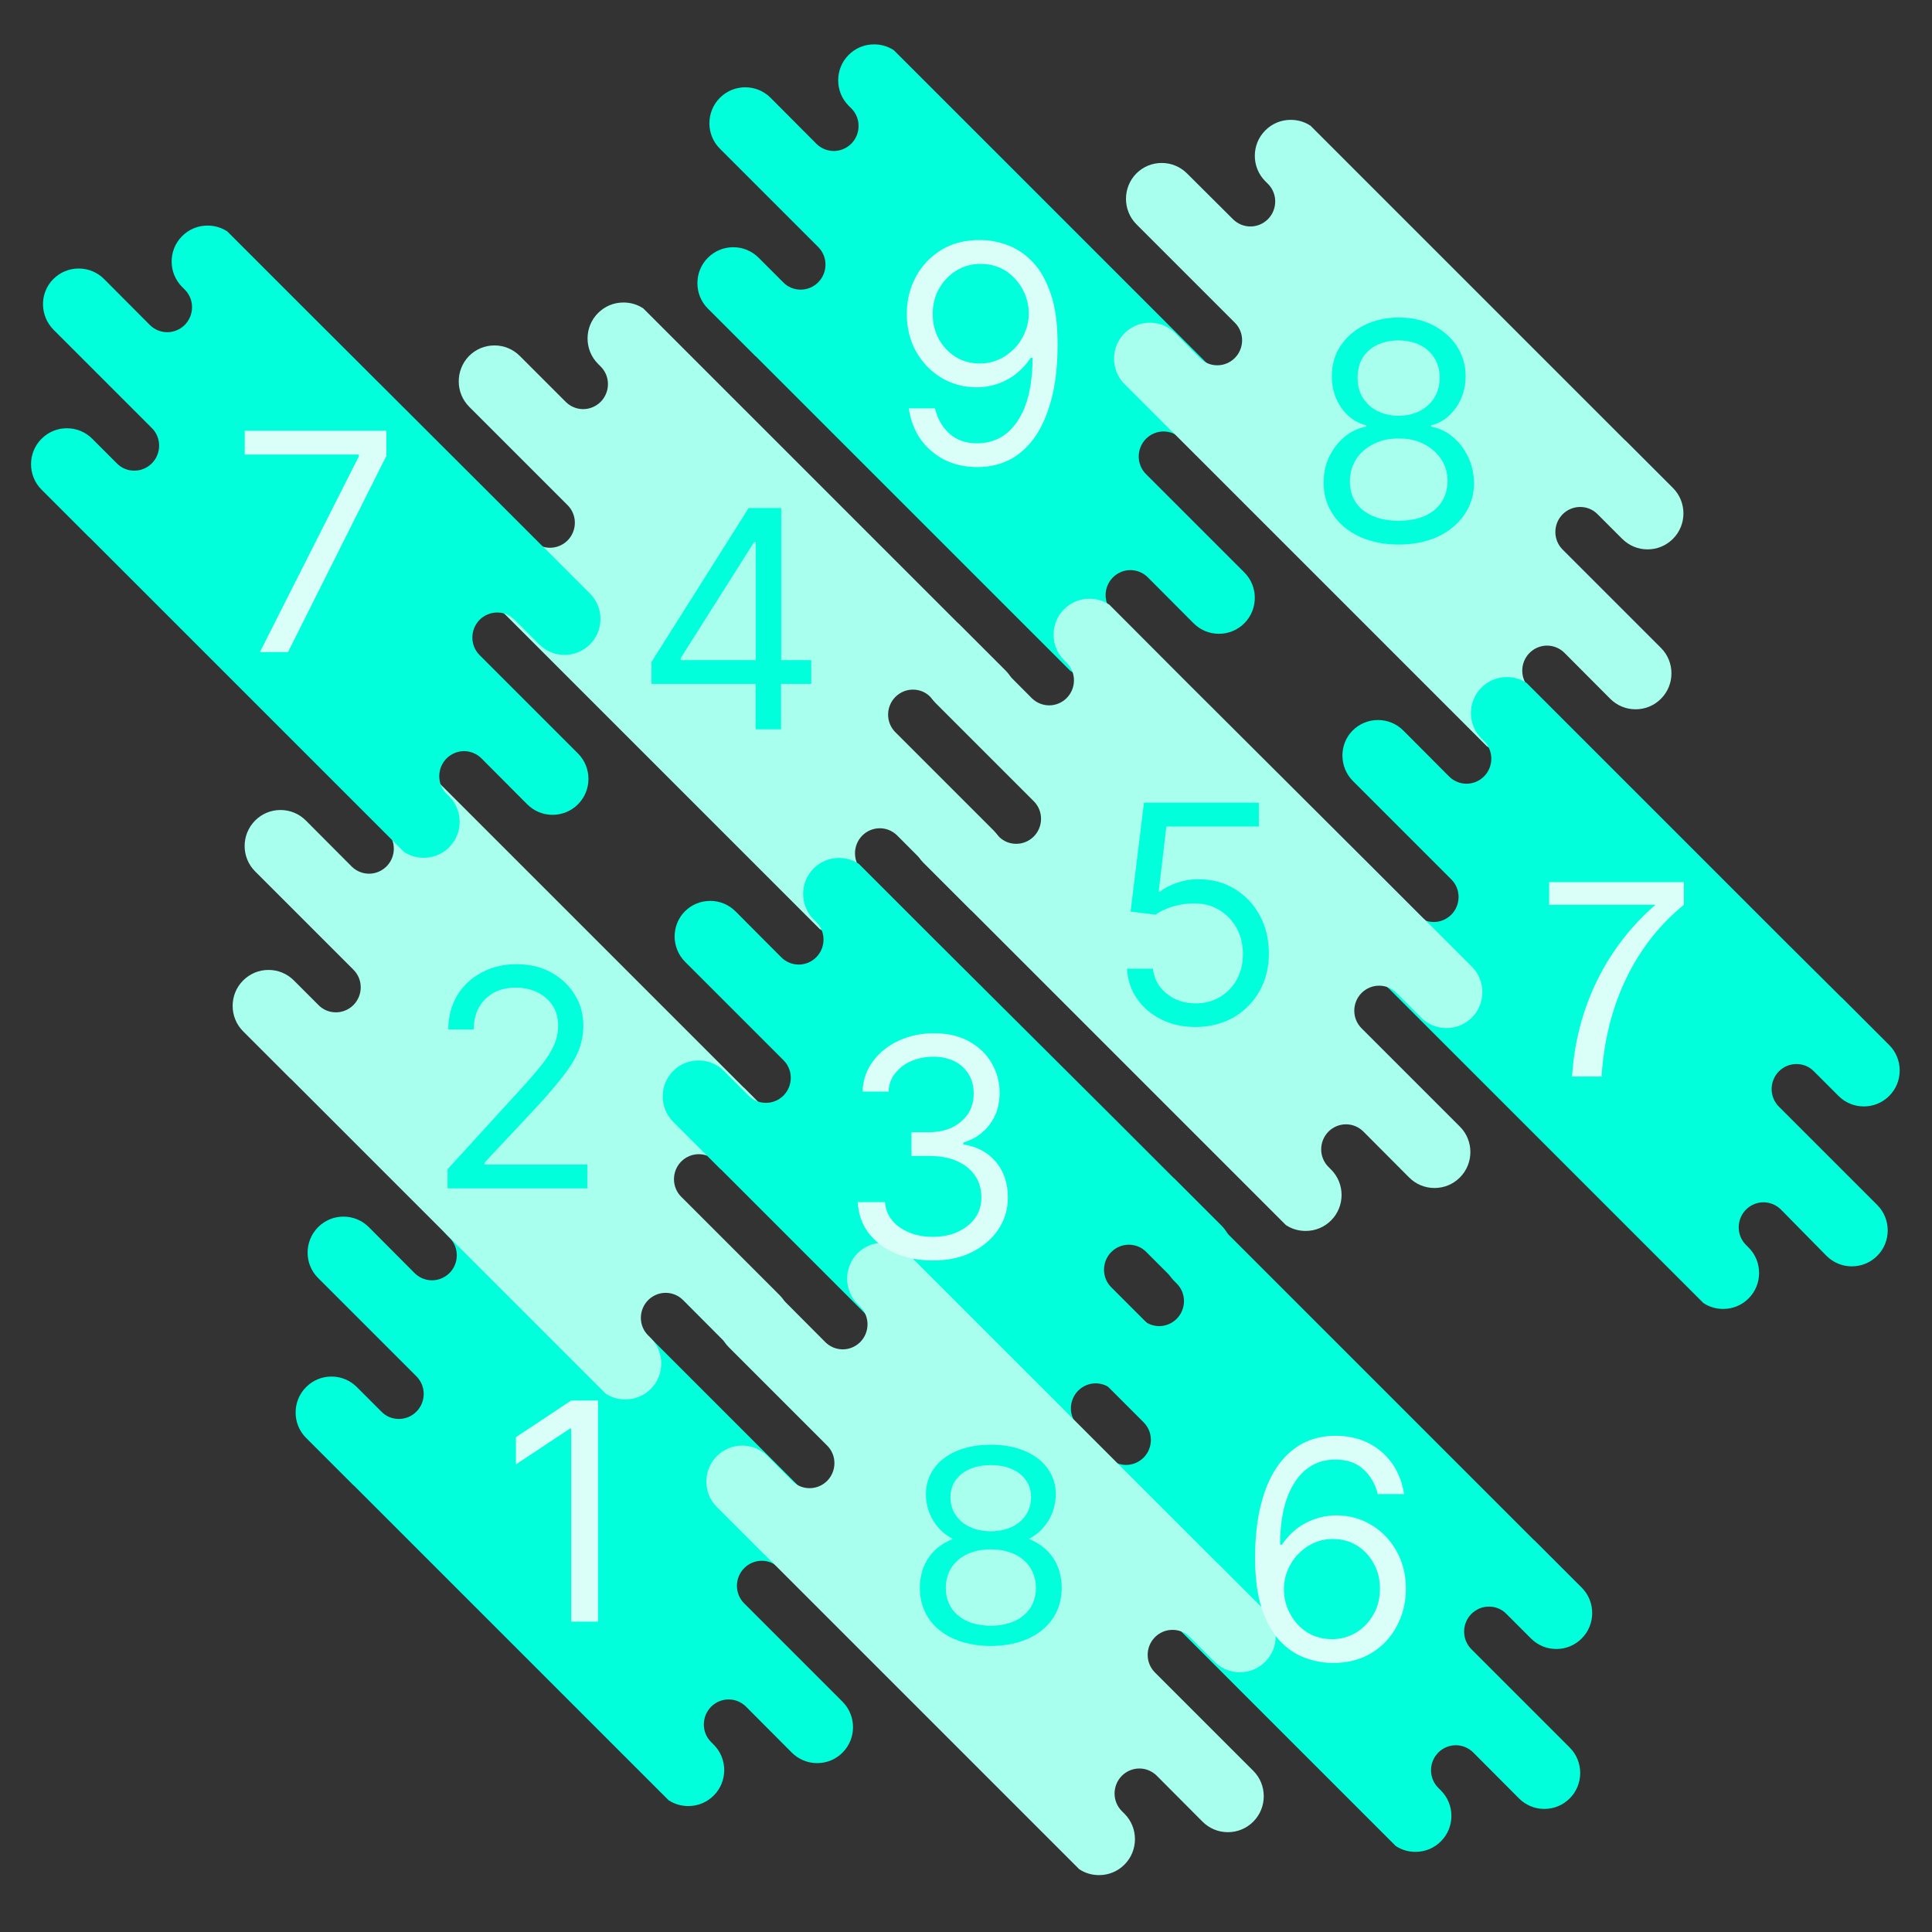 <?xml version="1.0" encoding="utf-8"?>
<!-- Generator: Adobe Illustrator 25.2.1, SVG Export Plug-In . SVG Version: 6.00 Build 0)  -->
<svg version="1.1" id="Calque_1" xmlns="http://www.w3.org/2000/svg" xmlns:xlink="http://www.w3.org/1999/xlink" x="0px" y="0px"
	 viewBox="0 0 1080 1080" style="enable-background:new 0 0 1080 1080;" xml:space="preserve">
<rect x="0" y="0" width="1080" height="1080" fill="#333333" stroke="none"/>
<style type="text/css">
	.st0{fill:#00FFDA;}
	.st1{fill:#A9FFEE;}
	.st2{enable-background:new    ;}
	.st3{fill:#D9FFF8;}
</style>
<g id="COULEURS">
</g>
<g id="Jauge__x2B_accueil">
</g>
<g id="images">
</g>
<g id="TEXTE">
</g>
<g id="jauge">
</g>
<g id="picto_accueil">
</g>
<g id="FOND">
</g>
<g id="PICTOS">
</g>
<g id="bulles_Source__x2B_dico">
</g>
<g id="règles">
</g>
<path class="st0" d="M177.8,714.4l31,31l24,24c5.4,5.4,5.4,14.2,0,19.7c-2.6,2.6-6.1,4.1-9.8,4.1s-7.2-1.4-9.8-4.1l-13.7-13.7
	c-3.8-3.8-8.8-5.9-14.2-5.9s-10.4,2.1-14.2,5.9c-7.8,7.8-7.8,20.6,0,28.4l2.3,2.3l24,24c0.1,0.1,0.3,0.3,0.5,0.4l32.6,32.6l0,0
	l99.3,99.3l43.9,43.9c3.3,2.2,7.1,3.3,11.1,3.3c5.4,0,10.4-2.1,14.2-5.9c7.8-7.8,7.8-20.6,0-28.4l-1.5-1.5c-5.4-5.4-5.4-14.2,0-19.7
	c2.6-2.6,6.1-4.1,9.8-4.1c3.6,0,7,1.4,9.6,3.9l25.7,25.8c3.8,3.8,8.8,5.9,14.2,5.9l0,0c5.4,0,10.4-2.1,14.2-5.9
	c7.8-7.8,7.8-20.6,0-28.4l-31-31l-24-24c-5.4-5.4-5.4-14.2,0-19.7c2.6-2.6,6.1-4.1,9.8-4.1c3.7,0,7.2,1.4,9.8,4.1l13.7,13.7
	c3.8,3.8,8.8,5.9,14.2,5.9c5.4,0,10.4-2.1,14.2-5.9c7.8-7.8,7.8-20.6,0-28.4l-2.3-2.3l-24-24c-0.1-0.1-0.3-0.3-0.5-0.4l-32.6-32.6
	l0,0L319,703.3l-43.9-43.9c-3.3-2.2-7.1-3.3-11.1-3.3c-5.4,0-10.4,2.1-14.2,5.9c-7.8,7.8-7.8,20.6,0,28.4l1.5,1.5
	c5.4,5.4,5.4,14.2,0,19.7c-2.6,2.6-6.1,4.1-9.8,4.1c-3.6,0-7-1.4-9.6-3.9L206.2,686c-3.8-3.8-8.8-5.9-14.2-5.9l0,0
	c-5.4,0-10.4,2.1-14.2,5.9C170,693.9,170,706.6,177.8,714.4z"/>
<path class="st1" d="M262.3,227.4l31,31l24,24c5.4,5.4,5.4,14.2,0,19.7c-2.6,2.6-6.1,4.1-9.8,4.1c-3.7,0-7.2-1.4-9.8-4.1L284,288.4
	c-3.8-3.8-8.8-5.9-14.2-5.9c-5.4,0-10.4,2.1-14.2,5.9c-7.8,7.8-7.8,20.6,0,28.4l2.3,2.3l24,24c0.1,0.1,0.3,0.3,0.5,0.4l32.6,32.6
	l0,0l99.3,99.3l43.9,43.9c3.3,2.2,7.1,3.3,11.1,3.3c5.4,0,10.4-2.1,14.2-5.9c7.8-7.8,7.8-20.6,0-28.4l-1.5-1.5
	c-5.4-5.4-5.4-14.2,0-19.7c2.6-2.6,6.1-4.1,9.8-4.1c3.6,0,7,1.4,9.6,3.9l25.7,25.8c3.8,3.8,8.8,5.9,14.2,5.9l0,0
	c5.4,0,10.4-2.1,14.2-5.9c7.8-7.8,7.8-20.6,0-28.4l-31-31l-24-24c-5.4-5.4-5.4-14.2,0-19.7c2.6-2.6,6.1-4.1,9.8-4.1
	c3.7,0,7.2,1.4,9.8,4.1l13.7,13.7c3.8,3.8,8.8,5.9,14.2,5.9s10.4-2.1,14.2-5.9c7.8-7.8,7.8-20.6,0-28.4l-2.3-2.3l-24-24
	c-0.1-0.1-0.3-0.3-0.5-0.4l-32.6-32.6l0,0l-99.3-99.3l-43.9-43.9c-3.3-2.2-7.1-3.3-11.1-3.3c-5.4,0-10.4,2.1-14.2,5.9
	c-7.8,7.8-7.8,20.6,0,28.4l1.5,1.5c5.4,5.4,5.4,14.2,0,19.7c-2.6,2.6-6.1,4.1-9.8,4.1c-3.6,0-7-1.4-9.6-3.9L290.6,199
	c-3.8-3.8-8.8-5.9-14.2-5.9l0,0c-5.4,0-10.4,2.1-14.2,5.9C254.5,206.9,254.5,219.6,262.3,227.4z"/>
<path class="st0" d="M402.4,83.1l31,31l24,24c5.4,5.4,5.4,14.2,0,19.7c-2.6,2.6-6.1,4.1-9.8,4.1c-3.7,0-7.2-1.4-9.8-4.1l-13.7-13.7
	c-3.8-3.8-8.8-5.9-14.2-5.9c-5.4,0-10.4,2.1-14.2,5.9c-7.8,7.8-7.8,20.6,0,28.4l2.3,2.3l24,24c0.1,0.1,0.3,0.3,0.5,0.4l32.6,32.6
	l0,0l99.3,99.3l43.9,43.9c3.3,2.2,7.1,3.3,11.1,3.3c5.4,0,10.4-2.1,14.2-5.9c7.8-7.8,7.8-20.6,0-28.4l-1.5-1.5
	c-5.4-5.4-5.4-14.2,0-19.7c2.6-2.6,6.1-4.1,9.8-4.1c3.6,0,7,1.4,9.6,3.9l25.7,25.8c3.8,3.8,8.8,5.9,14.2,5.9l0,0
	c5.4,0,10.4-2.1,14.2-5.9c7.8-7.8,7.8-20.6,0-28.4l-31-31l-24-24c-5.4-5.4-5.4-14.2,0-19.7c2.6-2.6,6.1-4.1,9.8-4.1s7.2,1.4,9.8,4.1
	l13.7,13.7c3.8,3.8,8.8,5.9,14.2,5.9s10.4-2.1,14.2-5.9c7.8-7.8,7.8-20.6,0-28.4l-2.3-2.3l-24-24c-0.1-0.1-0.3-0.3-0.5-0.4
	l-32.6-32.6l0,0L543.6,72l-43.9-43.9c-3.3-2.2-7.1-3.3-11.1-3.3c-5.4,0-10.4,2.1-14.2,5.9c-7.8,7.8-7.8,20.6,0,28.4l1.5,1.5
	c5.4,5.4,5.4,14.2,0,19.7c-2.6,2.6-6.1,4.1-9.8,4.1c-3.6,0-7-1.4-9.6-3.9l-25.7-25.8c-3.8-3.8-8.8-5.9-14.2-5.9l0,0
	c-5.4,0-10.4,2.1-14.2,5.9C394.6,62.6,394.6,75.3,402.4,83.1z"/>
<path class="st1" d="M142.6,487.1l31,31l24,24c5.4,5.4,5.4,14.2,0,19.7c-2.6,2.6-6.1,4.1-9.8,4.1s-7.2-1.4-9.8-4.1l-13.7-13.7
	c-3.8-3.8-8.8-5.9-14.2-5.9s-10.4,2.1-14.2,5.9c-7.8,7.8-7.8,20.6,0,28.4l2.3,2.3l24,24c0.1,0.1,0.3,0.3,0.5,0.4l32.6,32.6l0,0
	l99.3,99.3l43.9,43.9c3.3,2.2,7.1,3.3,11.1,3.3c5.4,0,10.4-2.1,14.2-5.9c7.8-7.8,7.8-20.6,0-28.4l-1.5-1.5c-5.4-5.4-5.4-14.2,0-19.7
	c2.6-2.6,6.1-4.1,9.8-4.1c3.6,0,7,1.4,9.6,3.9l25.7,25.8c3.8,3.8,8.8,5.9,14.2,5.9l0,0c5.4,0,10.4-2.1,14.2-5.9
	c7.8-7.8,7.8-20.6,0-28.4l-31-31l-24-24c-5.4-5.4-5.4-14.2,0-19.7c2.6-2.6,6.1-4.1,9.8-4.1c3.7,0,7.2,1.4,9.8,4.1l13.7,13.7
	c3.8,3.8,8.8,5.9,14.2,5.9c5.4,0,10.4-2.1,14.2-5.9c7.8-7.8,7.8-20.6,0-28.4l-2.3-2.3l-24-24c-0.1-0.1-0.3-0.3-0.5-0.4l-32.6-32.6
	l0,0L283.8,476l-43.9-43.9c-3.3-2.2-7.1-3.3-11.1-3.3c-5.4,0-10.4,2.1-14.2,5.9c-7.8,7.8-7.8,20.6,0,28.4l1.5,1.5
	c5.4,5.4,5.4,14.2,0,19.7c-2.6,2.6-6.1,4.1-9.8,4.1c-3.6,0-7-1.4-9.6-3.9L171,458.7c-3.8-3.8-8.8-5.9-14.2-5.9l0,0
	c-5.4,0-10.4,2.1-14.2,5.9C134.8,466.6,134.8,479.3,142.6,487.1z"/>
<path class="st1" d="M635.3,125.4l31,31l24,24c5.4,5.4,5.4,14.2,0,19.7c-2.6,2.6-6.1,4.1-9.8,4.1s-7.2-1.4-9.8-4.1L657,186.3
	c-3.8-3.8-8.8-5.9-14.2-5.9s-10.4,2.1-14.2,5.9c-7.8,7.8-7.8,20.6,0,28.4l2.3,2.3l24,24c0.1,0.1,0.3,0.3,0.5,0.4L688,274l0,0
	l99.3,99.3l43.9,43.9c3.3,2.2,7.1,3.3,11.1,3.3c5.4,0,10.4-2.1,14.2-5.9c7.8-7.8,7.8-20.6,0-28.4l-1.5-1.5c-5.4-5.4-5.4-14.2,0-19.7
	c2.6-2.6,6.1-4.1,9.8-4.1c3.6,0,7,1.4,9.6,3.9l25.7,25.8c3.8,3.8,8.8,5.9,14.2,5.9l0,0c5.4,0,10.4-2.1,14.2-5.9
	c7.8-7.8,7.8-20.6,0-28.4l-31-31l-24-24c-5.4-5.4-5.4-14.2,0-19.7c2.6-2.6,6.1-4.1,9.8-4.1s7.2,1.4,9.8,4.1l13.7,13.7
	c3.8,3.8,8.8,5.9,14.2,5.9s10.4-2.1,14.2-5.9c7.8-7.8,7.8-20.6,0-28.4l-2.3-2.3l-24-24c-0.1-0.1-0.3-0.3-0.5-0.4l-32.6-32.6l0,0
	l-99.3-99.3l-43.9-43.9c-3.3-2.2-7.1-3.3-11.1-3.3c-5.4,0-10.4,2.1-14.2,5.9c-7.8,7.8-7.8,20.6,0,28.4l1.5,1.5
	c5.4,5.4,5.4,14.2,0,19.7c-2.6,2.6-6.1,4.1-9.8,4.1c-3.6,0-7-1.4-9.6-3.9L663.6,97c-3.8-3.8-8.8-5.9-14.2-5.9l0,0
	c-5.4,0-10.4,2.1-14.2,5.9C627.5,104.8,627.5,117.6,635.3,125.4z"/>
<path class="st0" d="M383,537.7l31,31l24,24c5.4,5.4,5.4,14.2,0,19.7c-2.6,2.6-6.1,4.1-9.8,4.1c-3.7,0-7.2-1.4-9.8-4.1l-13.7-13.7
	c-3.8-3.8-8.8-5.9-14.2-5.9c-5.4,0-10.4,2.1-14.2,5.9c-7.8,7.8-7.8,20.6,0,28.4l2.3,2.3l24,24c0.1,0.1,0.3,0.3,0.5,0.4l32.6,32.6
	l0,0l99.3,99.3l43.9,43.9c3.3,2.2,7.1,3.3,11.1,3.3c5.4,0,10.4-2.1,14.2-5.9c7.8-7.8,7.8-20.6,0-28.4l-1.5-1.5
	c-5.4-5.4-5.4-14.2,0-19.7c2.6-2.6,6.1-4.1,9.8-4.1c3.6,0,7,1.4,9.6,3.9l25.7,25.8c3.8,3.8,8.8,5.9,14.2,5.9l0,0
	c5.4,0,10.4-2.1,14.2-5.9c7.8-7.8,7.8-20.6,0-28.4l-31-31l-24-24c-5.4-5.4-5.4-14.2,0-19.7c2.6-2.6,6.1-4.1,9.8-4.1s7.2,1.4,9.8,4.1
	l13.7,13.7c3.8,3.8,8.8,5.9,14.2,5.9s10.4-2.1,14.2-5.9c7.8-7.8,7.8-20.6,0-28.4l-2.3-2.3l-24-24c-0.1-0.1-0.3-0.3-0.5-0.4
	l-32.6-32.6l0,0L524,526.8l-43.9-43.9c-3.3-2.2-7.1-3.3-11.1-3.3c-5.4,0-10.4,2.1-14.2,5.9c-7.8,7.8-7.8,20.6,0,28.4l1.5,1.5
	c5.4,5.4,5.4,14.2,0,19.7c-2.6,2.6-6.1,4.1-9.8,4.1c-3.6,0-7-1.4-9.6-3.9l-25.7-25.8c-3.8-3.8-8.8-5.9-14.2-5.9l0,0
	c-5.4,0-10.4,2.1-14.2,5.9C375.2,517.2,375.2,529.9,383,537.7z"/>
<path class="st0" d="M756.3,436.6l31,31l24,24c5.4,5.4,5.4,14.2,0,19.7c-2.6,2.6-6.1,4.1-9.8,4.1s-7.2-1.4-9.8-4.1L778,497.5
	c-3.8-3.8-8.8-5.9-14.2-5.9s-10.4,2.1-14.2,5.9c-7.8,7.8-7.8,20.6,0,28.4l2.3,2.3l24,24c0.1,0.1,0.3,0.3,0.5,0.4l32.6,32.6l0,0
	l99.3,99.3l43.9,43.9c3.3,2.2,7.1,3.3,11.1,3.3c5.4,0,10.4-2.1,14.2-5.9c7.8-7.8,7.8-20.6,0-28.4l-1.5-1.5c-5.4-5.4-5.4-14.2,0-19.7
	c2.6-2.6,6.1-4.1,9.8-4.1c3.6,0,7,1.4,9.6,3.9l25.6,26c3.8,3.8,8.8,5.9,14.2,5.9l0,0c5.4,0,10.4-2.1,14.2-5.9
	c7.8-7.8,7.8-20.6,0-28.4l-31-31l-24-24c-5.4-5.4-5.4-14.2,0-19.7c2.6-2.6,6.1-4.1,9.8-4.1s7.2,1.4,9.8,4.1l13.7,13.7
	c3.8,3.8,8.8,5.9,14.2,5.9c5.4,0,10.4-2.1,14.2-5.9c7.8-7.8,7.8-20.6,0-28.4l-2.3-2.3l-24-24c-0.1-0.1-0.3-0.3-0.5-0.4L996.6,525
	l0,0l-99.3-99.3l-43.9-43.9c-3.3-2.2-7.1-3.3-11.1-3.3c-5.4,0-10.4,2.1-14.2,5.9c-7.8,7.8-7.8,20.6,0,28.4l1.5,1.5
	c5.4,5.4,5.4,14.2,0,19.7c-2.6,2.6-6.1,4.1-9.8,4.1c-3.6,0-7-1.4-9.6-3.9l-25.7-25.8c-3.8-3.8-8.8-5.9-14.2-5.9l0,0
	c-5.4,0-10.4,2.1-14.2,5.9C748.5,416,748.5,428.8,756.3,436.6z"/>
<g class="st2">
	<path class="st3" d="M866,493.1h75.3v12.7c-26.8,21.7-43.5,55.3-46,96h-16.5c2.4-39,19.6-72.6,46.6-96H866V493.1z"/>
</g>
<path class="st0" d="M29.9,184.3l31,31l24,24c5.4,5.4,5.4,14.2,0,19.7c-2.6,2.6-6.1,4.1-9.8,4.1c-3.7,0-7.2-1.4-9.8-4.1l-13.7-13.7
	c-3.8-3.8-8.8-5.9-14.2-5.9s-10.4,2.1-14.2,5.9c-7.8,7.8-7.8,20.6,0,28.4l2.3,2.3l24,24c0.1,0.1,0.3,0.3,0.5,0.4L82.6,333l0,0
	l99.3,99.3l43.9,43.9c3.3,2.2,7.1,3.3,11.1,3.3c5.4,0,10.4-2.1,14.2-5.9c7.8-7.8,7.8-20.6,0-28.4l-1.5-1.5c-5.4-5.4-5.4-14.2,0-19.7
	c2.6-2.6,6.1-4.1,9.8-4.1c3.6,0,7,1.4,9.6,3.9l25.7,25.8c3.8,3.8,8.8,5.9,14.2,5.9l0,0c5.4,0,10.4-2.1,14.2-5.9
	c7.8-7.8,7.8-20.6,0-28.4l-31-31l-24-24c-5.4-5.4-5.4-14.2,0-19.7c2.6-2.6,6.1-4.1,9.8-4.1c3.7,0,7.2,1.4,9.8,4.1l13.7,13.7
	c3.8,3.8,8.8,5.9,14.2,5.9c5.4,0,10.4-2.1,14.2-5.9c7.8-7.8,7.8-20.6,0-28.4l-2.3-2.3l-24-24c-0.1-0.1-0.3-0.3-0.5-0.4l-32.6-32.6
	l0,0L171,173.3l-43.9-43.9c-3.3-2.2-7.1-3.3-11.1-3.3c-5.4,0-10.4,2.1-14.2,5.9c-7.8,7.8-7.8,20.6,0,28.4l1.5,1.5
	c5.4,5.4,5.4,14.2,0,19.7c-2.6,2.6-6.1,4.1-9.8,4.1c-3.6,0-7-1.4-9.6-3.9L58.2,156c-3.8-3.8-8.8-5.9-14.2-5.9l0,0
	c-5.4,0-10.4,2.1-14.2,5.9C22.1,163.7,22.1,176.4,29.9,184.3z"/>
<path class="st1" d="M522.9,392.9l31,31l24,24c5.4,5.4,5.4,14.2,0,19.7c-2.6,2.6-6.1,4.1-9.8,4.1s-7.2-1.4-9.8-4.1l-13.7-13.7
	c-3.8-3.8-8.8-5.9-14.2-5.9s-10.4,2.1-14.2,5.9c-7.8,7.8-7.8,20.6,0,28.4l2.3,2.3l24,24c0.1,0.1,0.3,0.3,0.5,0.4l32.6,32.6l0,0
	l99.3,99.3l43.9,43.9c3.3,2.2,7.1,3.3,11.1,3.3c5.4,0,10.4-2.1,14.2-5.9c7.8-7.8,7.8-20.6,0-28.4l-1.5-1.5c-5.4-5.4-5.4-14.2,0-19.7
	c2.6-2.6,6.1-4.1,9.8-4.1c3.6,0,7,1.4,9.6,3.9l25.7,25.8c3.8,3.8,8.8,5.9,14.2,5.9l0,0c5.4,0,10.4-2.1,14.2-5.9
	c7.8-7.8,7.8-20.6,0-28.4l-31-31l-24-24c-5.4-5.4-5.4-14.2,0-19.7c2.6-2.6,6.1-4.1,9.8-4.1s7.2,1.4,9.8,4.1l13.7,13.7
	c3.8,3.8,8.8,5.9,14.2,5.9s10.4-2.1,14.2-5.9c7.8-7.8,7.8-20.6,0-28.4l-2.3-2.3l-24-24c-0.1-0.1-0.3-0.3-0.5-0.4l-32.6-32.6l0,0
	L664,382l-43.9-44c-3.3-2.2-7.1-3.3-11.1-3.3c-5.4,0-10.4,2.1-14.2,5.9c-7.8,7.8-7.8,20.6,0,28.4l1.5,1.5c5.4,5.4,5.4,14.2,0,19.7
	c-2.6,2.6-6.1,4.1-9.8,4.1c-3.6,0-7-1.4-9.6-3.9l-25.7-25.8c-3.8-3.8-8.8-5.9-14.2-5.9l0,0c-5.4,0-10.4,2.1-14.2,5.9
	C515.1,372.3,515.1,385.1,522.9,392.9z"/>
<path class="st0" d="M584.3,740.1l31,31l24,24c5.4,5.4,5.4,14.2,0,19.7c-2.6,2.6-6.1,4.1-9.8,4.1s-7.2-1.4-9.8-4.1L606,801
	c-3.8-3.8-8.8-5.9-14.2-5.9s-10.4,2.1-14.2,5.9c-7.8,7.8-7.8,20.6,0,28.4l2.3,2.3l24,24c0.1,0.1,0.3,0.3,0.5,0.4l32.6,32.6l0,0
	l99.3,99.3l43.9,43.9c3.3,2.2,7.1,3.3,11.1,3.3c5.4,0,10.4-2.1,14.2-5.9c7.8-7.8,7.8-20.6,0-28.4l-1.5-1.5c-5.4-5.4-5.4-14.2,0-19.7
	c2.6-2.6,6.1-4.1,9.8-4.1c3.6,0,7,1.4,9.6,3.9l25.7,25.8c3.8,3.8,8.8,5.9,14.2,5.9l0,0c5.4,0,10.4-2.1,14.2-5.9
	c7.8-7.8,7.8-20.6,0-28.4l-31-31l-24-24c-5.4-5.4-5.4-14.2,0-19.7c2.6-2.6,6.1-4.1,9.8-4.1s7.2,1.4,9.8,4.1l13.7,13.7
	c3.8,3.8,8.8,5.9,14.2,5.9s10.4-2.1,14.2-5.9c7.8-7.8,7.8-20.6,0-28.4l-2.3-2.3l-24-24c-0.1-0.1-0.3-0.3-0.5-0.4l-32.6-32.6l0,0
	l-99.3-99.3L681.6,685c-3.3-2.2-7.1-3.3-11.1-3.3c-5.4,0-10.4,2.1-14.2,5.9c-7.8,7.8-7.8,20.6,0,28.4l1.5,1.5
	c5.4,5.4,5.4,14.2,0,19.7c-2.6,2.6-6.1,4.1-9.8,4.1c-3.6,0-7-1.4-9.6-3.9l-25.7-25.8c-3.8-3.8-8.8-5.9-14.2-5.9l0,0
	c-5.4,0-10.4,2.1-14.2,5.9C576.5,719.5,576.5,732.2,584.3,740.1z"/>
<path class="st1" d="M407.4,753.1l31,31l24,24c5.4,5.4,5.4,14.2,0,19.7c-2.6,2.6-6.1,4.1-9.8,4.1c-3.7,0-7.2-1.4-9.8-4.1L429.1,814
	c-3.8-3.8-8.8-5.9-14.2-5.9c-5.4,0-10.4,2.1-14.2,5.9c-7.8,7.8-7.8,20.6,0,28.4l2.3,2.3l24,24c0.1,0.1,0.3,0.3,0.5,0.4l32.6,32.6
	l0,0l99.3,99.3l43.9,43.9c3.3,2.2,7.1,3.3,11.1,3.3c5.4,0,10.4-2.1,14.2-5.9c7.8-7.8,7.8-20.6,0-28.4l-1.5-1.5
	c-5.4-5.4-5.4-14.2,0-19.7c2.6-2.6,6.1-4.1,9.8-4.1c3.6,0,7,1.4,9.6,3.9l25.7,25.8c3.8,3.8,8.8,5.9,14.2,5.9l0,0
	c5.4,0,10.4-2.1,14.2-5.9c7.8-7.8,7.8-20.6,0-28.4l-31-31l-24-24c-5.4-5.4-5.4-14.2,0-19.7c2.6-2.6,6.1-4.1,9.8-4.1s7.2,1.4,9.8,4.1
	l13.7,13.7c3.8,3.8,8.8,5.9,14.2,5.9s10.4-2.1,14.2-5.9c7.8-7.8,7.8-20.6,0-28.4l-2.3-2.3l-24-24c-0.1-0.1-0.3-0.3-0.5-0.4
	l-32.6-32.6l0,0l-99.3-99.3L504.7,698c-3.3-2.2-7.1-3.3-11.1-3.3c-5.4,0-10.4,2.1-14.2,5.9c-7.8,7.8-7.8,20.6,0,28.4l1.5,1.5
	c5.4,5.4,5.4,14.2,0,19.7c-2.6,2.6-6.1,4.1-9.8,4.1c-3.6,0-7-1.4-9.6-3.9l-25.7-25.8c-3.8-3.8-8.8-5.9-14.2-5.9l0,0
	c-5.4,0-10.4,2.1-14.2,5.9C399.6,732.5,399.6,745.3,407.4,753.1z"/>
<g class="st2">
	<path class="st0" d="M590.2,835.3c0,8.8-4.2,19.2-15,25c14.1,5.7,18.3,17.4,18.3,27.3c0,20.7-17.2,32.5-39.6,32.5
		c-22.5,0-39.7-11.8-39.7-32.5c0-9.9,4.2-21.6,18.4-27.3c-10.8-5.8-15-16.2-15-25c0-16,13.9-27.7,36.3-27.7
		C576.1,807.6,590.2,819.3,590.2,835.3z M528.7,887.7c0,12.7,9.7,21.1,25.2,21.1c15.3,0,25.2-8.4,25.2-21.1
		c0-12.8-9.9-21.6-25.2-21.6C538.5,866.1,528.7,874.9,528.7,887.7z M553.9,819c-13.6,0-22.6,7.2-22.6,18c0,11,9,19,22.6,19
		c13.5,0,22.5-8.1,22.5-19C576.4,826.2,567.4,819,553.9,819z"/>
</g>
<g>
	<path class="st3" d="M334.3,782.9v123.6h-15V798.6h-0.7l-30.2,20v-15.2l30.9-20.5H334.3z"/>
</g>
<g>
	<path class="st0" d="M250.2,664.5v-10.9l40.8-44.7c4.8-5.2,8.7-9.8,11.8-13.7c3.1-3.9,5.4-7.5,6.9-11c1.5-3.4,2.3-7.1,2.3-10.8
		c0-4.3-1-8.1-3.1-11.3c-2.1-3.2-4.9-5.6-8.5-7.4c-3.6-1.7-7.6-2.6-12.1-2.6c-4.8,0-8.9,1-12.4,2.9c-3.5,2-6.2,4.7-8.2,8.2
		c-1.9,3.5-2.9,7.6-2.9,12.3h-14.2c0-7.2,1.7-13.6,5-19.1c3.3-5.5,7.9-9.7,13.7-12.8c5.8-3.1,12.3-4.6,19.5-4.6
		c7.2,0,13.7,1.5,19.3,4.6c5.6,3.1,10,7.2,13.2,12.4c3.2,5.2,4.8,11,4.8,17.3c0,4.5-0.8,9-2.4,13.3c-1.6,4.3-4.4,9.1-8.5,14.4
		c-4,5.3-9.5,11.7-16.6,19.3l-27.8,29.7v1h57.5v13.3H250.2z"/>
</g>
<g>
	<path class="st3" d="M521.5,704.6c-8,0-15.1-1.4-21.3-4.1c-6.2-2.7-11.1-6.6-14.8-11.4c-3.6-4.9-5.6-10.6-5.9-17.1h15.2
		c0.3,4,1.7,7.4,4.1,10.3c2.4,2.9,5.6,5.1,9.5,6.7s8.2,2.4,13,2.4c5.3,0,10-0.9,14.1-2.8c4.1-1.9,7.3-4.4,9.7-7.7
		c2.3-3.3,3.5-7.1,3.5-11.5c0-4.5-1.1-8.6-3.4-12c-2.3-3.5-5.6-6.2-9.9-8.2c-4.3-2-9.7-3-15.9-3h-9.9v-13.3h9.9
		c4.9,0,9.2-0.9,12.9-2.7c3.7-1.8,6.6-4.3,8.8-7.5c2.1-3.2,3.2-7,3.2-11.3c0-4.2-0.9-7.8-2.8-10.9c-1.9-3.1-4.5-5.5-7.8-7.2
		c-3.4-1.7-7.3-2.6-11.9-2.6c-4.3,0-8.3,0.8-12,2.3c-3.8,1.5-6.8,3.8-9.2,6.7c-2.4,2.9-3.7,6.4-3.9,10.5h-14.5
		c0.2-6.5,2.2-12.2,5.9-17.1c3.7-4.9,8.5-8.7,14.4-11.4c5.9-2.7,12.5-4.1,19.6-4.1c7.6,0,14.2,1.5,19.7,4.6
		c5.5,3.1,9.7,7.1,12.6,12.2c2.9,5,4.4,10.5,4.4,16.3c0,7-1.8,12.9-5.5,17.8c-3.6,4.9-8.6,8.3-14.8,10.2v1
		c7.8,1.3,13.9,4.6,18.3,9.9c4.4,5.3,6.6,11.9,6.6,19.8c0,6.7-1.8,12.7-5.5,18.1c-3.6,5.3-8.6,9.5-14.9,12.6
		S529.5,704.6,521.5,704.6z"/>
</g>
<path class="st0" d="M453.6,369h-16.9v-85h-9.2h-5.1h-3.9l-54.3,86v12.3h58.2v25.4h14.2v-25.4h16.9V369z M380.4,368.1l41.1-65h1V369
	h-42V368.1z"/>
<g>
	<path class="st0" d="M668.3,574.1c-7.1,0-13.5-1.4-19.1-4.2s-10.2-6.7-13.6-11.6c-3.4-4.9-5.3-10.5-5.6-16.8h14.5
		c0.6,5.6,3.1,10.2,7.6,13.9s10,5.5,16.3,5.5c5.1,0,9.6-1.2,13.6-3.6c4-2.4,7.1-5.6,9.4-9.8c2.3-4.2,3.4-8.9,3.4-14.2
		c0-5.4-1.2-10.2-3.5-14.5c-2.4-4.2-5.6-7.6-9.7-10.1c-4.1-2.5-8.8-3.7-14.1-3.7c-3.8,0-7.7,0.5-11.7,1.7c-4,1.2-7.3,2.7-9.8,4.6
		l-14-1.7l7.5-60.9h64.2V462h-51.7l-4.3,36.5h0.7c2.5-2,5.7-3.7,9.5-5c3.8-1.3,7.8-2,12-2c7.6,0,14.3,1.8,20.3,5.4
		c5.9,3.6,10.6,8.5,14,14.8c3.4,6.2,5.1,13.4,5.1,21.4c0,7.9-1.8,14.9-5.3,21.1c-3.5,6.2-8.4,11-14.5,14.6
		C683.1,572.3,676.1,574.1,668.3,574.1z"/>
</g>
<g>
	<path class="st3" d="M744.6,929.6c-5.1-0.1-10.1-1-15.2-2.9c-5.1-1.9-9.7-5-13.9-9.4c-4.2-4.4-7.5-10.4-10.1-17.9
		c-2.5-7.5-3.8-17-3.8-28.5c0-10.9,1-20.7,3.1-29.1c2.1-8.5,5-15.6,8.9-21.4c3.9-5.8,8.6-10.2,14.2-13.3c5.5-3,11.8-4.5,18.7-4.5
		c6.9,0,13.1,1.4,18.5,4.1s9.8,6.6,13.3,11.5c3.4,4.9,5.6,10.6,6.6,17h-14.7c-1.4-5.6-4-10.2-8-13.8c-3.9-3.7-9.2-5.5-15.7-5.5
		c-9.6,0-17.1,4.2-22.6,12.5c-5.5,8.3-8.3,20-8.3,35.1h1c2.3-3.4,4.9-6.3,8.1-8.8c3.1-2.4,6.6-4.3,10.4-5.6c3.8-1.3,7.8-2,12-2
		c7.1,0,13.6,1.8,19.4,5.3c5.9,3.5,10.6,8.4,14.1,14.5c3.5,6.2,5.3,13.3,5.3,21.2c0,7.6-1.7,14.6-5.1,21
		c-3.4,6.3-8.2,11.4-14.4,15.1C760.2,927.9,752.9,929.7,744.6,929.6z M744.6,916.3c5.1,0,9.6-1.3,13.7-3.8c4-2.5,7.2-5.9,9.6-10.2
		c2.4-4.3,3.5-9,3.5-14.2c0-5.1-1.1-9.8-3.4-14c-2.3-4.2-5.4-7.6-9.4-10.1c-4-2.5-8.5-3.7-13.6-3.7c-3.8,0-7.4,0.8-10.7,2.3
		c-3.3,1.5-6.2,3.6-8.7,6.2c-2.5,2.6-4.4,5.6-5.8,9c-1.4,3.4-2.1,6.9-2.1,10.6c0,4.9,1.2,9.5,3.5,13.8c2.3,4.3,5.5,7.7,9.5,10.3
		C734.8,915,739.4,916.3,744.6,916.3z"/>
</g>
<g>
	<path class="st3" d="M145.3,364.5l55.3-109.4v-1h-63.8v-13.3h79.2v14L161,364.5H145.3z"/>
</g>
<g>
	<path class="st0" d="M781.9,304.4c-8.3,0-15.6-1.5-21.9-4.4c-6.3-3-11.3-7-14.8-12.3c-3.5-5.2-5.3-11.2-5.3-17.8
		c0-5.2,1-10.1,3.1-14.5c2.1-4.4,5-8.2,8.6-11.2c3.6-3,7.7-4.9,12.2-5.7v-0.7c-5.9-1.5-10.6-4.9-14.1-10c-3.5-5.1-5.2-11-5.2-17.5
		c0-6.3,1.5-11.9,4.8-16.8c3.2-5,7.7-8.9,13.3-11.7s12.1-4.3,19.3-4.3c7.2,0,13.6,1.4,19.2,4.3s10.1,6.8,13.3,11.7
		c3.2,5,4.9,10.6,4.9,16.8c0,6.6-1.8,12.4-5.3,17.5c-3.5,5.1-8.2,8.5-14,10v0.7c4.5,0.8,8.5,2.7,12.1,5.7s6.4,6.7,8.6,11.2
		c2.1,4.4,3.2,9.3,3.3,14.5c0,6.7-1.8,12.6-5.4,17.8c-3.6,5.2-8.5,9.3-14.8,12.3C797.4,302.9,790.2,304.4,781.9,304.4z M781.9,291.1
		c5.6,0,10.4-0.9,14.5-2.7c4.1-1.8,7.2-4.4,9.4-7.7c2.2-3.3,3.3-7.2,3.4-11.6c0-4.7-1.2-8.8-3.6-12.4c-2.4-3.6-5.6-6.4-9.7-8.5
		c-4.1-2.1-8.7-3.1-14-3.1c-5.3,0-10,1-14.1,3.1c-4.1,2.1-7.4,4.9-9.7,8.5s-3.5,7.7-3.5,12.4c0,4.4,1,8.3,3.2,11.6
		c2.2,3.3,5.3,5.9,9.4,7.7C771.4,290.2,776.3,291.1,781.9,291.1z M781.9,232.4c4.4,0,8.4-0.9,11.8-2.7c3.4-1.8,6.1-4.2,8.1-7.4
		c2-3.2,3-6.9,3-11.2c0-4.2-1-7.8-3-11c-1.9-3.1-4.6-5.5-8-7.2c-3.4-1.7-7.4-2.6-12-2.6c-4.6,0-8.7,0.9-12.1,2.6
		c-3.5,1.7-6.1,4.1-8,7.2c-1.9,3.1-2.8,6.8-2.8,11c0,4.3,0.9,8,2.9,11.2c2,3.2,4.7,5.7,8.1,7.4C773.4,231.5,777.4,232.4,781.9,232.4
		z"/>
</g>
<g>
	<path class="st3" d="M548.2,134.2c5.1,0,10.1,1,15.2,2.9c5.1,1.9,9.7,5,13.9,9.4c4.2,4.4,7.5,10.3,10.1,17.8s3.8,17,3.8,28.3
		c0,11-1,20.7-3.1,29.2c-2.1,8.5-5.1,15.7-8.9,21.5c-3.9,5.8-8.6,10.3-14.1,13.3c-5.5,3-11.8,4.5-18.7,4.5c-6.9,0-13.1-1.4-18.5-4.1
		c-5.4-2.8-9.8-6.6-13.3-11.5c-3.4-4.9-5.6-10.7-6.6-17.2h14.7c1.3,5.7,4,10.4,7.9,14c4,3.7,9.2,5.5,15.7,5.5
		c9.5,0,17.1-4.2,22.6-12.5c5.5-8.3,8.3-20.1,8.3-35.3h-1c-2.3,3.4-4.9,6.3-8,8.8c-3.1,2.5-6.5,4.3-10.3,5.7c-3.8,1.3-7.8,2-12.1,2
		c-7.1,0-13.6-1.8-19.5-5.3c-5.9-3.5-10.6-8.4-14.1-14.5c-3.5-6.2-5.3-13.3-5.3-21.2c0-7.6,1.7-14.5,5.1-20.8
		c3.4-6.3,8.2-11.3,14.4-15.1C532.5,135.9,539.8,134.1,548.2,134.2z M548.2,147.5c-5.1,0-9.6,1.3-13.7,3.8c-4,2.5-7.2,5.9-9.6,10.1
		s-3.5,8.9-3.5,14.1c0,5.2,1.1,9.8,3.4,14c2.3,4.2,5.4,7.5,9.4,10c4,2.5,8.5,3.7,13.6,3.7c3.8,0,7.4-0.8,10.7-2.3
		c3.3-1.5,6.2-3.6,8.7-6.2c2.5-2.6,4.4-5.6,5.8-9c1.4-3.4,2.1-6.9,2.1-10.5c0-4.8-1.2-9.4-3.5-13.6c-2.3-4.2-5.5-7.6-9.5-10.3
		C557.9,148.8,553.3,147.5,548.2,147.5z"/>
</g>
</svg>
